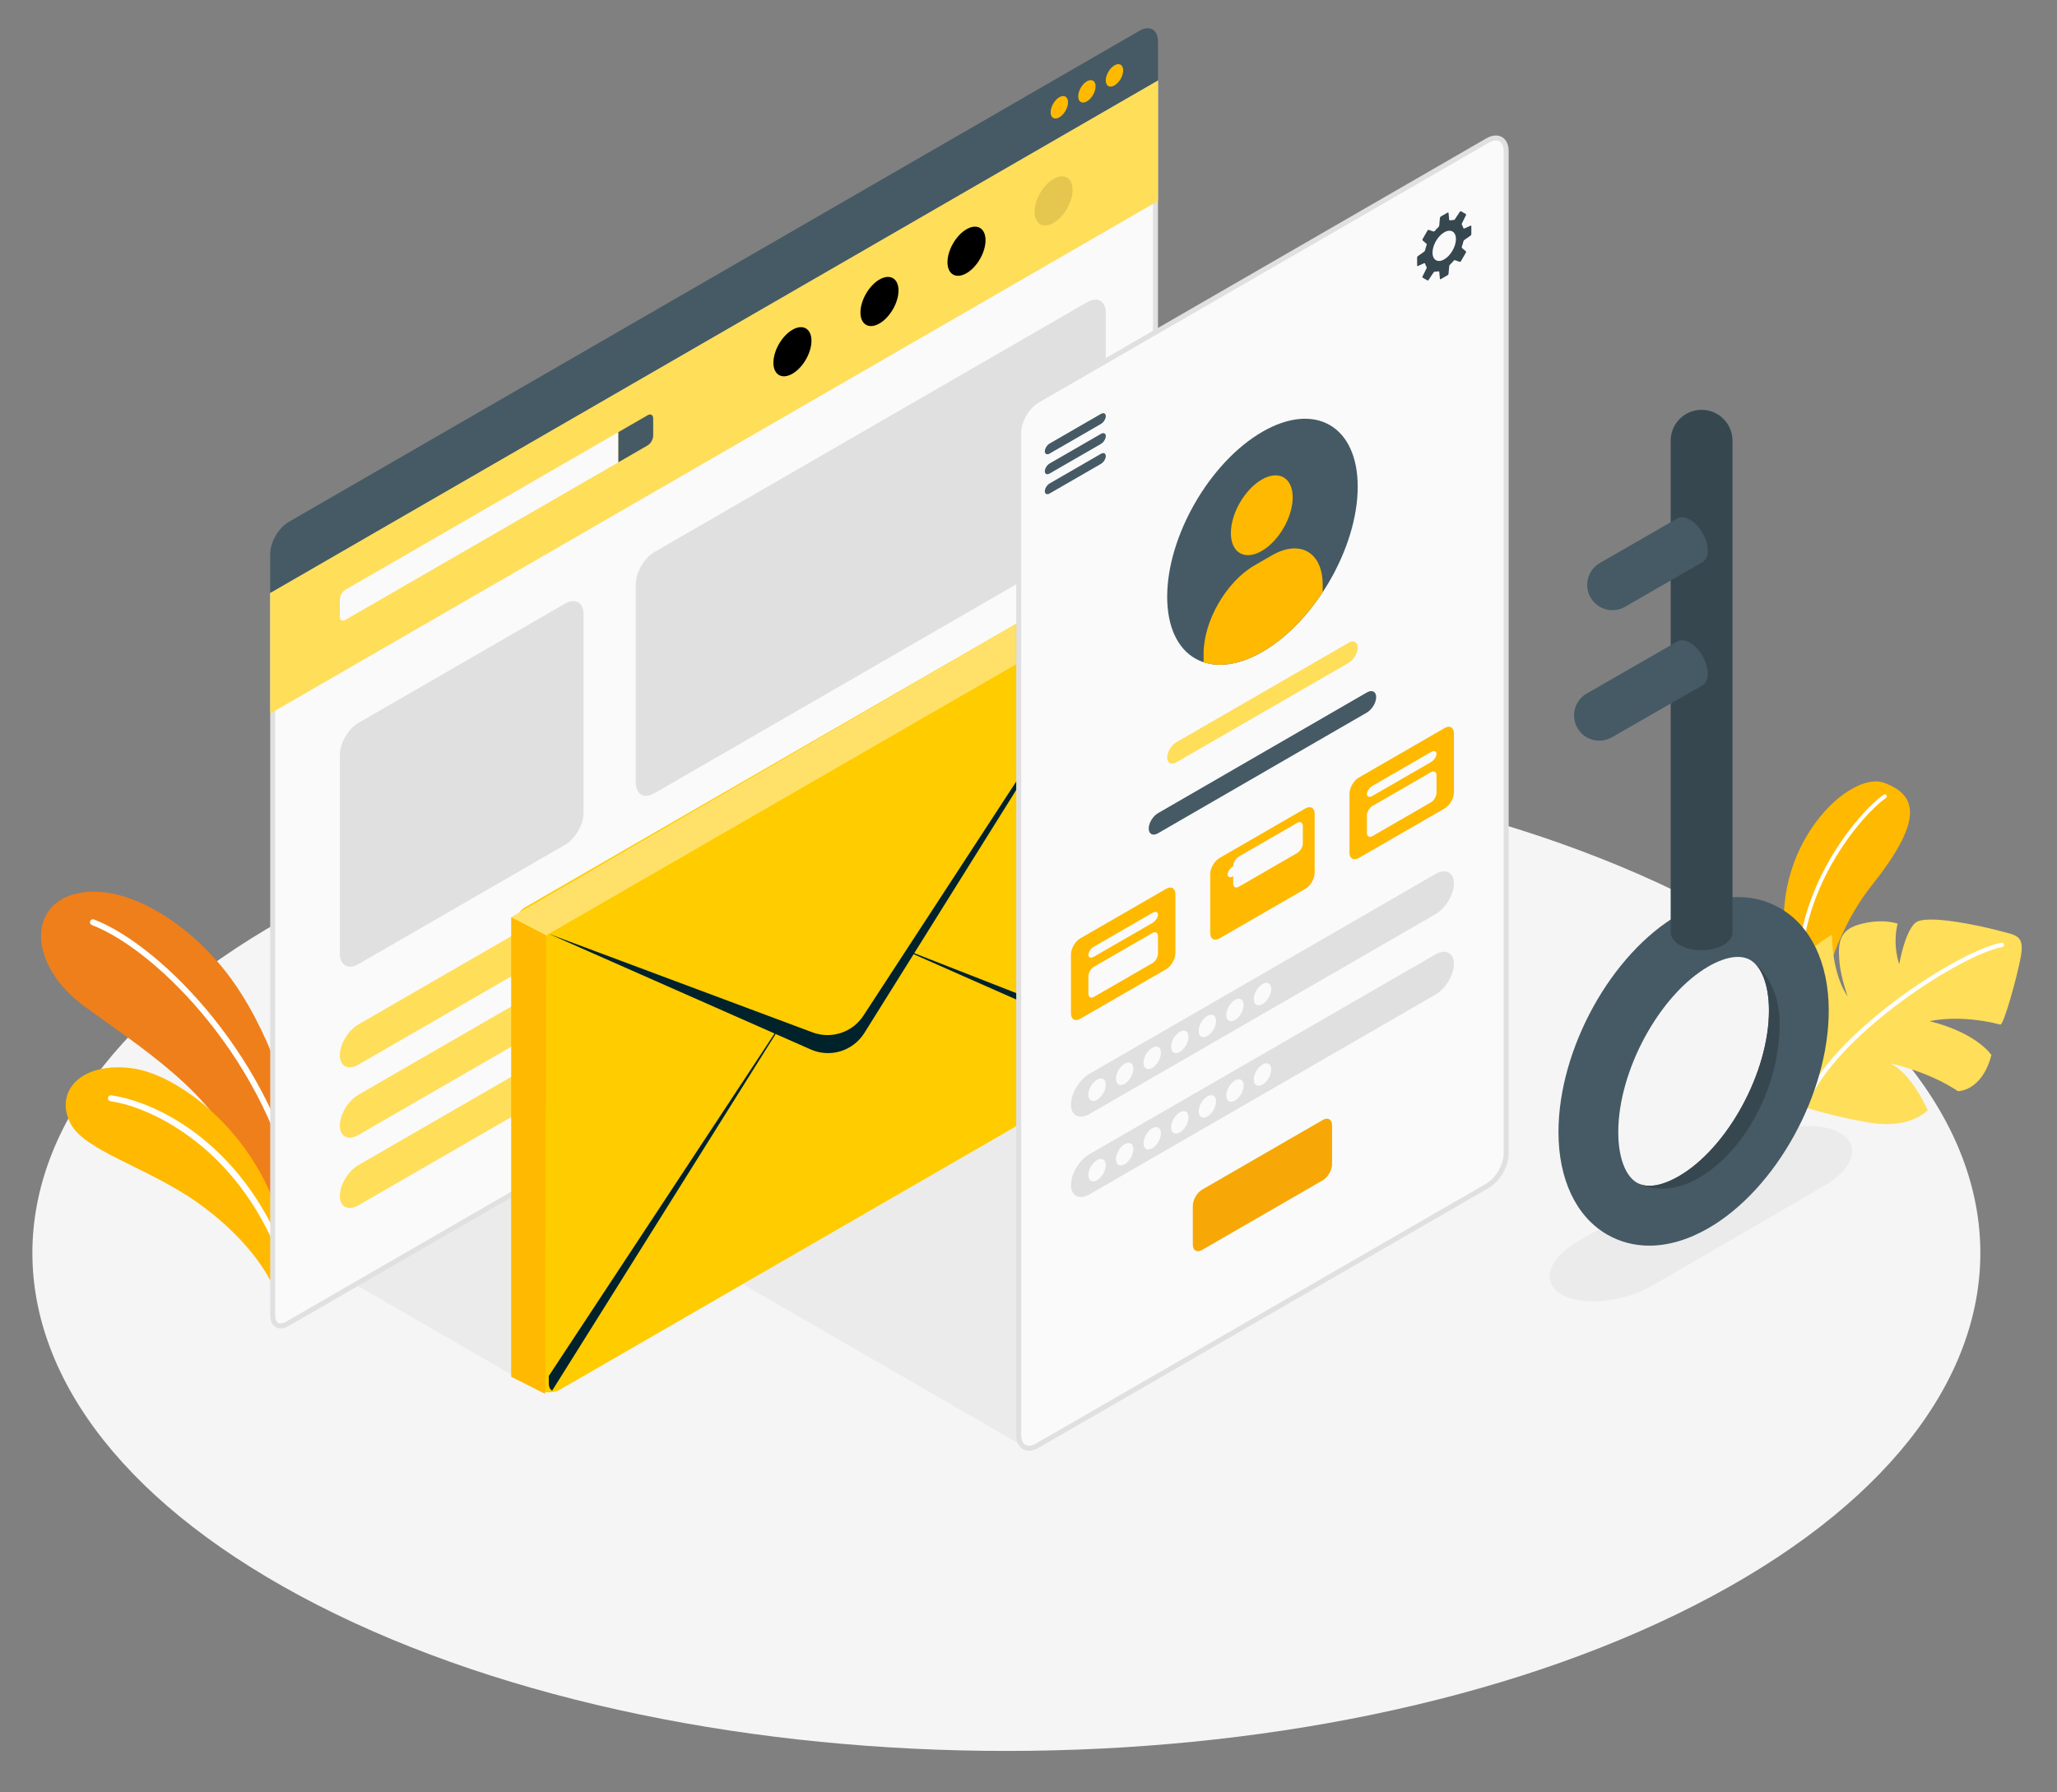 <?xml version="1.0" encoding="UTF-8"?>
<!DOCTYPE svg PUBLIC "-//W3C//DTD SVG 1.1//EN" "http://www.w3.org/Graphics/SVG/1.1/DTD/svg11.dtd">
<!-- Creator: CorelDRAW 2019 (64-Bit) -->
<svg xmlns="http://www.w3.org/2000/svg" xml:space="preserve" width="169.333mm" height="147.537mm" version="1.1" style="shape-rendering:geometricPrecision; text-rendering:geometricPrecision; image-rendering:optimizeQuality; fill-rule:evenodd; clip-rule:evenodd"
viewBox="0 0 16933.32 14753.74"
 xmlns:xlink="http://www.w3.org/1999/xlink"
 xmlns:dc="http://purl.org/dc/elements/1.1/"
 xmlns:cc="http://creativecommons.org/ns#"
 xmlns:rdf="http://www.w3.org/1999/02/22-rdf-syntax-ns#"
 xmlns:svg="http://www.w3.org/2000/svg"
 xmlns:sodipodi="http://sodipodi.sourceforge.net/DTD/sodipodi-0.dtd"
 xmlns:inkscape="http://www.inkscape.org/namespaces/inkscape"
 sodipodi:docname="emailpage.svg"
 inkscape:version="0.92.4 (5da689c313, 2019-01-14)">
 <rect x="0" y="0" width="16933.32" height="14753.74" fill="#808080" stroke="none"/>
 <defs>
  <style type="text/css">
   <![CDATA[
    .str0 {stroke:#E0E0E0;stroke-width:41.27;stroke-miterlimit:22.926}
    .fil1 {fill:none}
    .fil12 {fill:none;fill-rule:nonzero}
    .fil18 {fill:#FFB900}
    .fil17 {fill:#FFE16A}
    .fil10 {fill:black;fill-rule:nonzero}
    .fil14 {fill:#00222B;fill-rule:nonzero}
    .fil15 {fill:#37474F;fill-rule:nonzero}
    .fil9 {fill:#455A64;fill-rule:nonzero}
    .fil8 {fill:#E0E0E0;fill-rule:nonzero}
    .fil2 {fill:#EBEBEB;fill-rule:nonzero}
    .fil3 {fill:#EF7F1A;fill-rule:nonzero}
    .fil0 {fill:whitesmoke;fill-rule:nonzero}
    .fil16 {fill:#F7A806;fill-rule:nonzero}
    .fil7 {fill:#FAFAFA;fill-rule:nonzero}
    .fil5 {fill:#FFB900;fill-rule:nonzero}
    .fil13 {fill:#FFCC00;fill-rule:nonzero}
    .fil6 {fill:#FFDE59;fill-rule:nonzero}
    .fil4 {fill:white;fill-rule:nonzero}
    .fil11 {fill:black;fill-rule:nonzero;fill-opacity:0.102}
   ]]>
  </style>
      <clipPath id="id0">
       <path d="M123.46 91.11l16686.4 0 0 14583.62 -16686.4 0 0 -14583.62z"/>
      </clipPath>
      <clipPath id="id1">
       <path d="M123.46 91.11l16686.4 0 0 14583.62 -16686.4 0 0 -14583.62z"/>
      </clipPath>
       <clipPath id="id2" style="clip-rule:nonzero">
        <path d="M6366.8 1451.51l2462.71 0 0 1646.38 -2462.71 0 0 -1646.38z"/>
       </clipPath>
       <clipPath id="id3" style="clip-rule:nonzero">
        <path d="M4517.51 4880.19l4871.79 0 0 6567.56 -4871.79 0 0 -6567.56z"/>
       </clipPath>
      <clipPath id="id4" style="clip-rule:nonzero">
       <path d="M123.46 91.11l16686.4 0 0 14583.62 -16686.4 0 0 -14583.62z"/>
      </clipPath>
 </defs>
 <g id="Layer_x0020_1">
  <sodipodi:namedview pagecolor="#ffffff" bordercolor="#666666" borderopacity="1" objecttolerance="10" gridtolerance="10" guidetolerance="10" inkscape:pageopacity="0" inkscape:pageshadow="2" inkscape:window-width="1024" inkscape:window-height="705" id="namedview12" showgrid="false" inkscape:zoom="0.56851383" inkscape:cx="415.41023" inkscape:cy="327.38198" inkscape:window-x="-8" inkscape:window-y="-8" inkscape:window-maximized="1" inkscape:current-layer="g18"/>
  <g id="g18" inkscape:groupmode="layer" inkscape:label="2853457">
   <g id="g984">
    <g id="g20">
     <g>
     </g>
     <g>
     </g>
     <g style="clip-path:url(#id0)">
      <g>
       <path id="path30" class="fil0" d="M2614.96 13213.64c3131.18,1600.87 8207.83,1600.91 11338.91,0.04 3131.18,-1600.91 3131.18,-4196.43 0,-5797.3 -3131.11,-1600.91 -8207.76,-1600.91 -11338.95,-0.04 -3131.14,1600.87 -3131.14,4196.43 0.04,5797.3z" inkscape:connector-curvature="0"/>
      </g>
     </g>
     <polygon class="fil1" points="123.46,91.11 16809.86,91.11 16809.86,14674.73 123.46,14674.73 "/>
     <polygon class="fil1" points="123.46,91.11 16809.86,91.11 16809.86,14674.73 123.46,14674.73 "/>
    </g>
    <g id="g32">
     <g>
     </g>
     <g>
     </g>
     <g style="clip-path:url(#id1)">
      <g>
       <path id="path42" class="fil2" d="M12855.28 10656.14c171.59,99.06 508.85,64.98 753.29,-76.16l1408.82 -818.2c244.44,-141.15 303.18,-335.99 131.2,-435.29 -171.98,-99.27 -509.48,-65.26 -753.82,75.95l-1407.76 818.62c-244.33,141.22 -303.32,336.02 -131.73,435.08z" inkscape:connector-curvature="0"/>
       <polygon id="path46" class="fil2" points="4373.8,11410.69 2940.79,10583.35 4373.8,9755.98 " inkscape:connector-curvature="0"/>
       <polygon id="path50" class="fil2" points="8423.96,11905.68 6114.33,10571.33 8424.53,9239.59 " inkscape:connector-curvature="0"/>
      </g>
     </g>
     <polygon class="fil1" points="123.46,91.11 16809.86,91.11 16809.86,14674.73 123.46,14674.73 "/>
     <polygon class="fil1" points="123.46,91.11 16809.86,91.11 16809.86,14674.73 123.46,14674.73 "/>
    </g>
    <g id="g60">
     <path id="path62" class="fil3" d="M2435.28 9476.26c4.02,-335.17 -230.04,-1032.36 -572.63,-1471.75 -342.58,-439.38 -885.61,-764.15 -1275.68,-635.95 -363.25,119.41 -329.77,594.5 105.41,914.33 435.19,319.79 1090.26,722.8 1276.74,1268.83l397.02 671.94 69.14 -747.4z" inkscape:connector-curvature="0"/>
    </g>
    <g id="g80">
     <path id="path82" class="fil4" d="M2454.51 9935.22c-10.69,-0.99 -19.83,-8.96 -21.84,-19.97 -210.68,-1146.88 -1125.08,-2087.99 -1676.61,-2300.15 -12.59,-4.83 -18.94,-19.01 -14.08,-31.64 4.8,-12.56 18.7,-19.16 31.64,-14.08 562.05,216.19 1493.35,1172.78 1707.24,2337.02 2.44,13.3 -6.38,26.03 -19.65,28.5 -2.29,0.43 -4.51,0.5 -6.7,0.32z" inkscape:connector-curvature="0"/>
    </g>
    <g id="g84">
     <path id="path86" class="fil5" d="M2275.07 10665.55c-51.58,-189.05 -277.99,-502.74 -647.1,-764.05 -408.34,-289.07 -927.88,-425.98 -1045.32,-648.55 -141.11,-267.41 85.8,-515.69 508.14,-458.15 422.31,57.54 1159.05,643.57 1267.46,1513.84l-83.18 356.91z" inkscape:connector-curvature="0"/>
    </g>
    <g id="g88">
     <path id="path90" class="fil4" d="M2359.28 10468.82c-9.28,-0.85 -17.64,-7.02 -20.92,-16.44 -339.09,-984.43 -1082.82,-1337.45 -1428.64,-1386.59 -13.37,-1.87 -22.68,-14.29 -20.81,-27.69 1.9,-13.44 13.76,-22.75 27.69,-20.81 382.45,54.31 1121.97,414.32 1468.12,1419.14 4.37,12.77 -2.43,26.74 -15.21,31.12 -3.38,1.19 -6.87,1.58 -10.23,1.27z" inkscape:connector-curvature="0"/>
    </g>
    <g id="g92">
     <path id="path94" class="fil5" d="M14943.5 8522.25c0,0 47.02,-706.69 463.47,-1231.23 416.42,-524.58 390.85,-740.62 103.69,-846.49 -287.13,-105.87 -954.09,526.31 -805.68,1372.9 148.42,846.63 238.52,704.82 238.52,704.82z" inkscape:connector-curvature="0"/>
    </g>
    <g id="g112">
     <path id="path114" class="fil4" d="M14816.3 8118.6c-8.64,0 -15.84,-6.7 -16.4,-15.38 -48.65,-778.19 500.94,-1416.68 706.65,-1561.18 7.34,-5.22 17.64,-3.46 22.86,3.99 5.22,7.41 3.46,17.6 -3.99,22.86 -201.68,141.67 -740.55,768.06 -692.75,1532.29 0.56,9.03 -6.31,16.79 -15.38,17.39 -0.32,0.03 -0.67,0.03 -0.99,0.03z" inkscape:connector-curvature="0"/>
    </g>
    <g id="g116">
     <path id="path118" class="fil6" d="M14830.29 9105.8c0,0 250.97,86.96 573.44,138.04 322.47,51.05 464.82,-103.19 464.82,-103.19 0,0 -127,-302.44 -310.13,-387.31 0,0 310.48,63.29 559.68,229.59 0,0 196.92,3 275.31,-297.57 0,0 -116.7,-180.87 -508.14,-278.55 0,0 238.16,-59.94 581.38,27.59 25.72,10.23 135.43,-378.35 168.59,-557.64 33.16,-179.25 -38.84,-177.38 -178.61,-214.7 -139.77,-37.29 -602.65,-141.29 -690.17,-64.42 -87.49,76.87 -131.94,339.69 -131.94,339.69 0,0 -57.64,-155.08 -13.12,-333.09 0,0 -125.8,-49.18 -320.96,7.62 -159.63,46.43 -167.43,155.08 -160.2,277.85 5.29,89.75 26.92,185.38 69.11,311.71 0,0 -124.46,-159.53 -128.31,-505.32 0,0 -326.67,162.28 -382.48,486.55 -30.16,175.26 -72.92,690.21 131.73,923.15z" inkscape:connector-curvature="0"/>
    </g>
    <g id="g120">
     <path id="path122" class="fil4" d="M14891.92 9042.73c6.7,0 13.19,-3.77 16.33,-10.27 260.21,-540.63 1227.74,-1168.86 1574.27,-1236.27 9.81,-1.9 16.26,-11.43 14.36,-21.27 -1.94,-9.84 -11.54,-16.16 -21.27,-14.36 -352.28,68.55 -1335.68,706.9 -1600.02,1256.17 -4.38,9.03 -0.57,19.86 8.43,24.2 2.58,1.24 5.22,1.8 7.9,1.8z" inkscape:connector-curvature="0"/>
    </g>
    <g id="g132">
     <path id="path134" class="fil7" d="M2308.99 10915.51c-40,0 -63.92,-33.06 -63.92,-88.41l0 -5934.04 7267.05 -4195.62 0.04 5910.16c0,90.7 -63.92,201.37 -142.45,246.73l-7002.83 4043.08c-20.5,11.85 -40.53,18.1 -57.89,18.1z" inkscape:connector-curvature="0"/>
    </g>
    <g id="g136">
     <path id="path138" class="fil8" d="M9532.73 661.7l-7308.29 4219.43 0 5945.96c0,69.07 34.43,109.04 84.53,109.04 20.53,0 43.71,-6.7 68.23,-20.85l7002.82 -4043.12c84.38,-48.68 152.75,-167.15 152.75,-264.58l-0.04 -5945.88zm-41.27 71.47l0.04 5874.42c0,82.73 -60.5,187.5 -132.12,228.85l-7002.82 4043.11c-17.36,10.02 -33.83,15.31 -47.59,15.31 -39.05,0 -43.25,-47.41 -43.25,-67.77l0 -5922.12 7225.74 -4171.8z" inkscape:connector-curvature="0"/>
    </g>
    <g id="g140">
     <polygon id="path142" class="fil6" points="2224.45,4881.14 2224.45,5874 9532.66,1654.6 9532.73,661.71 " inkscape:connector-curvature="0"/>
    </g>
    <g id="g144">
     <path id="path146" class="fil7" d="M2797.6 4934.13l0 142.38c0,29.1 20.64,40.99 45.86,26.46l2246.95 -1297.27 -0.03 -248.21 -2246.95 1297.27c-25.22,14.57 -45.83,50.27 -45.83,79.37z" inkscape:connector-curvature="0"/>
    </g>
    <g id="g148">
     <path id="path150" class="fil9" d="M5331.18 3418.46c25.33,-14.64 45.83,-2.79 45.83,26.46l0 142.38c0,29.21 -20.5,64.77 -45.83,79.37l-240.77 139.03 -0.04 -248.21 240.81 -139.03z" inkscape:connector-curvature="0"/>
    </g>
    <g id="g152">
     <path id="path154" class="fil9" d="M2224.45 4561.11c0,-97.4 68.37,-215.86 152.75,-264.58l7002.74 -4043.04c84.38,-48.72 152.79,-9.24 152.79,88.19l0 320 -7308.28 4219.47 0 -320.04z" inkscape:connector-curvature="0"/>
    </g>
    <g id="g156">
     <path id="path158" class="fil5" d="M8720.48 800.38c-39.55,22.86 -71.65,78.42 -71.65,124.11 0,45.68 32.1,64.24 71.65,41.38 39.58,-22.86 71.65,-78.39 71.65,-124.11 0,-45.72 -32.07,-64.21 -71.65,-41.38z" inkscape:connector-curvature="0"/>
    </g>
    <g id="g160">
     <path id="path162" class="fil5" d="M8947.48 669.14c-39.58,22.86 -71.65,78.42 -71.65,124.14 0,45.68 32.07,64.21 71.65,41.35 39.55,-22.82 71.65,-78.39 71.65,-124.11 0,-45.72 -32.1,-64.21 -71.65,-41.38z" inkscape:connector-curvature="0"/>
    </g>
    <g id="g164">
     <path id="path166" class="fil5" d="M9174.48 537.91c-39.58,22.82 -71.65,78.42 -71.65,124.11 0,45.68 32.07,64.21 71.65,41.38 39.55,-22.86 71.61,-78.42 71.61,-124.11 0,-45.72 -32.07,-64.24 -71.61,-41.38z" inkscape:connector-curvature="0"/>
    </g>
    <g id="g168">
     <g id="g170">
     </g>
     <g id="g194">
      <g>
      </g>
      <g>
      </g>
      <g style="clip-path:url(#id2)">
       <g>
        <path id="path176" class="fil10" d="M7239.88 2301.06c-86.5,49.95 -156.6,171.41 -156.6,271.29 0,99.91 70.1,140.41 156.6,90.45 86.5,-49.92 156.63,-171.38 156.63,-271.29 0.01,-99.9 -70.13,-140.4 -156.63,-90.45z" inkscape:connector-curvature="0"/>
        <path id="path180" class="fil10" d="M6523.41 2714.73c-86.5,49.95 -156.6,171.41 -156.6,271.29 0,99.91 70.1,140.41 156.6,90.45 86.5,-49.92 156.6,-171.38 156.6,-271.29 -0.01,-99.9 -70.1,-140.4 -156.6,-90.45z" inkscape:connector-curvature="0"/>
        <path id="path184" class="fil10" d="M7956.39 1887.37c-86.5,49.95 -156.63,171.41 -156.63,271.29 0,99.91 70.13,140.41 156.63,90.49 86.5,-49.95 156.6,-171.41 156.6,-271.32 0,-99.91 -70.1,-140.41 -156.6,-90.46z" inkscape:connector-curvature="0"/>
        <path id="path188" class="fil11" d="M8672.91 1472.91c-86.5,49.95 -156.6,171.41 -156.6,271.29 0,99.91 70.1,140.41 156.6,90.45 86.5,-49.92 156.6,-171.38 156.6,-271.29 -0.01,-99.9 -70.1,-140.4 -156.6,-90.45z" inkscape:connector-curvature="0"/>
       </g>
      </g>
      <polygon class="fil12" points="6366.8,1451.51 8829.51,1451.51 8829.51,3097.89 6366.8,3097.89 "/>
      <polygon class="fil12" points="6366.8,1451.51 8829.51,1451.51 8829.51,3097.89 6366.8,3097.89 "/>
     </g>
    </g>
    <g id="g196">
     <g id="_2868133854832">
      <path id="path198" class="fil8" d="M2950.38 5951.31l1700.67 -981.89c84.38,-48.72 152.75,-9.24 152.75,88.19l0 1632.83c0,97.4 -68.37,215.86 -152.75,264.58l-1700.64 981.94c-84.35,48.72 -152.75,9.21 -152.75,-88.19l-0.04 -1632.87c0,-97.44 68.37,-215.86 152.75,-264.58l0.01 -0.01zm0 0l0 0 0 0z" inkscape:connector-curvature="0"/>
     </g>
    </g>
    <g id="g200">
     <path id="path202" class="fil8" d="M5386.61 4544.82l3563.44 -2057.47c84.35,-48.72 152.75,-9.21 152.75,88.19l0.01 1632.83c0,97.44 -68.37,215.9 -152.75,264.58l-3563.41 2057.51c-84.38,48.72 -152.75,9.21 -152.75,-88.19l-0.04 -1632.87c0,-97.44 68.37,-215.9 152.75,-264.58z" inkscape:connector-curvature="0"/>
    </g>
    <g id="g204">
     <path id="path206" class="fil6" d="M2950.4 8433.33l2703.76 -1561.04c84.35,-48.68 152.75,-14.08 152.79,77.29 0,91.37 -68.4,204.93 -152.75,253.65l-2703.8 1561.04c-84.38,48.68 -152.75,14.11 -152.75,-77.29 0,-91.37 68.37,-204.93 152.75,-253.65z" inkscape:connector-curvature="0"/>
    </g>
    <g id="g208">
     <path id="path210" class="fil6" d="M2950.4 9012.38l2703.76 -1561.01c84.35,-48.72 152.75,-14.11 152.79,77.26 0,91.37 -68.4,204.93 -152.75,253.65l-2703.8 1561.04c-84.38,48.72 -152.75,14.11 -152.75,-77.29 0,-91.37 68.37,-204.93 152.75,-253.65z" inkscape:connector-curvature="0"/>
    </g>
    <g id="g212">
     <path id="path214" class="fil6" d="M2950.4 9591.45l2703.76 -1561.04c84.35,-48.68 152.75,-14.08 152.79,77.29 0,91.37 -68.4,204.93 -152.75,253.65l-2703.8 1561.04c-84.38,48.68 -152.75,14.11 -152.75,-77.29 0,-91.37 68.37,-204.93 152.75,-253.65z" inkscape:connector-curvature="0"/>
    </g>
    <g id="g224">
     <path id="path226" class="fil13" d="M4230.63 7627.92c0,-58.46 41.03,-129.5 91.65,-158.75l4688.8 -2707.08c50.59,-29.21 132.68,-29.21 183.3,0l103.29 59.65c50.62,29.21 91.65,100.29 91.65,158.75l0.01 3594.04c0,58.21 -41.24,129.65 -91.62,158.75l-4688.8 2707.07c-50.45,29.1 -132.89,29.1 -183.34,0l-103.26 -59.62c-50.45,-29.1 -91.69,-100.54 -91.69,-158.75l0.01 -3594.06z" inkscape:connector-curvature="0"/>
    </g>
    <g id="g260">
     <g id="g262">
     </g>
     <g id="g274">
      <g>
      </g>
      <g>
      </g>
      <g style="clip-path:url(#id3)">
       <g id="_2868133849328">
        <path id="path268" class="fil14" d="M4517.52 7687.67l2171.42 811.25c154.76,57.64 328.65,0.42 418.82,-137.9l348.72 -534.21 1923.31 -2946.61 -1853.81 2966.68 1863.34 729.23c-0.46,29.49 -11.25,62.44 -28.61,91.48l-1839.92 -812.38 -405.2 648.47c-93.24,148.73 -281.41,206.83 -441.82,135.71l-288.54 -127.35 -1839.52 2935.68c-17.36,-9.07 -28.19,-29.91 -28.19,-60.25l0 -59.83 1858.72 -2819.58 -1858.72 -820.39z" inkscape:connector-curvature="0"/>
       </g>
      </g>
      <polygon class="fil12" points="4517.51,4880.19 9389.3,4880.19 9389.3,11447.75 4517.51,11447.75 "/>
      <polygon class="fil12" points="4517.51,4880.19 9389.3,4880.19 9389.3,11447.75 4517.51,11447.75 "/>
     </g>
    </g>
    <g id="g284">
     <path id="path286" class="fil7" d="M8386.32 3561.55l0 8251.58c0,97.44 68.4,136.91 152.79,88.19l3706.92 -2140.16c84.31,-48.72 152.75,-167.15 152.75,-264.58l0 -8251.58c0,-97.4 -68.44,-136.88 -152.75,-88.19l-3706.92 2140.16c-84.38,48.72 -152.79,167.18 -152.79,264.58z" inkscape:connector-curvature="0"/>
    </g>
    <g id="g288">
     <path id="path290" class="fil12 str0" d="M8386.32 3561.55l0 8251.58c0,97.44 68.4,136.91 152.79,88.19l3706.92 -2140.16c84.31,-48.72 152.75,-167.15 152.75,-264.58l0 -8251.58c0,-97.4 -68.44,-136.88 -152.75,-88.19l-3706.92 2140.16c-84.38,48.72 -152.79,167.18 -152.79,264.58z" inkscape:connector-curvature="0"/>
    </g>
    <g id="g292">
     <path id="path294" class="fil9" d="M8601.14 3715.31c0,-22.86 17.78,-51.65 39.72,-64.31l422.27 -243.7c21.95,-12.67 39.73,-4.41 39.73,18.45 -0.03,22.82 -17.81,51.61 -39.75,64.27l-422.24 243.74c-21.95,12.66 -39.73,4.37 -39.73,-18.45z" inkscape:connector-curvature="0"/>
    </g>
    <g id="g296">
     <path id="path298" class="fil9" d="M8601.14 3879.62c0,-22.82 17.78,-51.61 39.73,-64.27l422.27 -243.7c21.94,-12.67 39.72,-4.41 39.72,18.41 -0.03,22.83 -17.81,51.61 -39.75,64.28l-422.24 243.73c-21.95,12.67 -39.73,4.41 -39.73,-18.45z" inkscape:connector-curvature="0"/>
    </g>
    <g id="g300">
     <path id="path302" class="fil9" d="M8601.14 4043.95c0,-22.82 17.78,-51.65 39.72,-64.31l422.27 -243.7c21.95,-12.66 39.73,-4.37 39.73,18.45 -0.03,22.83 -17.81,51.61 -39.75,64.28l-422.24 243.73c-21.95,12.67 -39.73,4.41 -39.73,-18.45z" inkscape:connector-curvature="0"/>
    </g>
    <g id="g304">
     <g>
      <path id="path306" class="fil15" d="M11888.97 2135.25c-53.27,30.76 -96.42,5.82 -96.42,-55.67 0,-61.45 43.15,-136.24 96.42,-166.97 53.23,-30.76 96.38,-5.82 96.38,55.67 0,61.45 -43.15,136.21 -96.38,166.97l0 0zm223.13 -207.22l0 -65.9c0,-3.92 -2.89,-5.79 -6.46,-4.16l-50.83 22.89c-3.56,1.59 -7.27,-0.18 -8.43,-3.92 -2.96,-9.34 -6.77,-17.74 -11.33,-25.22 -2.08,-3.32 -2.54,-8.78 -0.77,-12.28l33.83 -68.26c1.76,-3.53 0.42,-7.97 -3,-9.95l-36.72 -21.23c-3.43,-1.94 -7.94,-0.89 -10.13,2.4l-42.19 63.46c-2.19,3.25 -7.09,5.57 -11.04,5.47 -8.75,-0.21 -17.92,0.67 -27.48,2.78 -3.81,0.85 -7.2,-1.48 -7.62,-5.36l-5.54 -55.45c-0.43,-3.92 -3.49,-5.47 -6.88,-3.5l-57.12 32.92c-3.35,1.97 -6.42,6.74 -6.77,10.65l-5.71 63.5c-0.36,3.92 -3.04,9.21 -5.93,11.85 -11.11,10.24 -21.7,21.52 -31.68,33.55 -2.54,3.04 -7.51,4.48 -11.25,3.18l-36.62 -12.77c-3.71,-1.31 -8.33,0.42 -10.3,3.81l-41.91 72.67c-2.01,3.42 -1.2,8.26 1.8,10.83l29.38 25.3c3,2.57 4.27,7.62 2.86,11.32 -5.43,14.67 -9.91,29.49 -13.19,44.24 -0.85,3.84 -4.1,8.78 -7.31,11.04l-52.14 36.72c-3.21,2.26 -5.82,7.27 -5.82,11.22l0 65.87c0,3.95 2.93,5.82 6.49,4.2l50.8 -22.9c3.56,-1.62 7.27,0.18 8.47,3.92 2.93,9.35 6.74,17.74 11.29,25.19 2.08,3.35 2.54,8.78 0.81,12.31l-33.87 68.26c-1.76,3.53 -0.42,7.97 3,9.95l36.76 21.2c3.42,1.98 7.9,0.92 10.09,-2.36l42.19 -63.46c2.19,-3.25 7.09,-5.57 11.08,-5.47 8.71,0.21 17.89,-0.67 27.45,-2.79 3.81,-0.85 7.23,1.45 7.62,5.36l5.57 55.46c0.39,3.88 3.49,5.47 6.84,3.53l57.11 -32.95c3.39,-2.01 6.42,-6.74 6.77,-10.69l5.71 -63.46c0.39,-3.95 3.07,-9.21 5.96,-11.85 11.08,-10.23 21.7,-21.52 31.68,-33.58 2.5,-3 7.48,-4.44 11.22,-3.17l36.62 12.81c3.7,1.31 8.33,-0.42 10.3,-3.81l41.95 -72.67c1.99,-3.45 1.18,-8.29 -1.79,-10.86l-29.42 -25.3c-2.96,-2.57 -4.23,-7.65 -2.86,-11.32 5.47,-14.68 9.92,-29.49 13.23,-44.24 0.85,-3.84 4.06,-8.78 7.3,-11.08l52.11 -36.68c3.21,-2.26 5.82,-7.27 5.82,-11.22z" inkscape:connector-curvature="0"/>
     </g>
    </g>
    <g id="g308">
     <g>
      <path id="path310" class="fil9" d="M10392.56 3554.34c433.11,-250.09 784.22,-47.35 784.22,452.75 0,500.17 -351.11,1108.29 -784.22,1358.41 -433.14,250.05 -784.26,47.34 -784.26,-452.83 0,-500.1 351.12,-1108.29 784.26,-1358.34l0 0.01zm0 0l0 0 0 0z" inkscape:connector-curvature="0"/>
     </g>
    </g>
    <g id="g312">
     <path id="path314" class="fil5" d="M10387.05 3947.94c140.48,-81.14 254.42,-15.38 254.42,146.9 0,162.24 -113.95,359.55 -254.42,440.69 -140.51,81.1 -254.46,15.35 -254.46,-146.9 0,-162.28 113.95,-359.59 254.46,-440.69z" inkscape:connector-curvature="0"/>
    </g>
    <g id="g316">
     <path id="path318" class="fil5" d="M10888.45 4813.12c0,-266.59 -187.18,-374.65 -418.01,-241.34l-144.29 83.33c-230.82,133.25 -418,457.41 -418,723.97l0 72.71c41.66,13.86 86.89,20.71 134.73,20.81 105.3,0.21 223.84,-34.47 349.67,-107.1 188.17,-108.66 360.79,-284.97 495.9,-490.57l0 -61.81z" inkscape:connector-curvature="0"/>
    </g>
    <g id="g320">
     <g>
      <path id="path322" class="fil6" d="M9684.66 6109.63l1415.77 -817.39c42.16,-24.34 76.38,-7.06 76.38,38.63 0,45.72 -34.22,102.48 -76.38,126.86l-1415.77 817.36c-42.16,24.38 -76.38,7.06 -76.38,-38.63 0,-45.68 34.22,-102.48 76.38,-126.82l0 -0.01zm0 0l0 0 0 0z" inkscape:connector-curvature="0"/>
     </g>
    </g>
    <g id="g324">
     <path id="path326" class="fil9" d="M9532.73 6694.26l1719.62 -993.88c42.16,-24.34 76.38,-7.06 76.38,38.63 0,45.68 -34.22,102.48 -76.38,126.86l-1719.62 993.85c-42.16,24.37 -76.38,7.09 -76.38,-38.63 0,-45.69 34.22,-102.49 76.38,-126.83z" inkscape:connector-curvature="0"/>
    </g>
    <g id="g328">
     <g>
      <path id="path330" class="fil15" d="M11298.2 6501.58l481.47 -278.02c25.33,-14.6 45.83,-7.94 45.83,14.92 0,22.82 -20.5,53.2 -45.83,67.8l-481.47 278.03c-25.33,14.6 -45.86,7.94 -45.86,-14.92 0,-22.82 20.53,-53.2 45.86,-67.8l0 -0.01zm0 0l0 0 0 0z" inkscape:connector-curvature="0"/>
     </g>
    </g>
    <g id="g332">
     <g>
      <path id="path334" class="fil5" d="M8892.63 7725.19l707.04 -408.2c42.16,-24.38 76.38,-4.62 76.38,44.1l0 485.46c0,48.72 -34.18,107.95 -76.38,132.29l-707.04 408.23c-42.16,24.34 -76.38,4.59 -76.38,-44.1l0.01 -485.49c0,-48.72 34.22,-107.95 76.38,-132.29l-0.01 0zm0 0l0 0 0 0z" inkscape:connector-curvature="0"/>
     </g>
    </g>
    <g id="g336">
     <path id="path338" class="fil7" d="M9005.39 7793.04l481.51 -278.02c25.33,-14.6 45.83,-7.94 45.83,14.92 0,22.82 -20.5,53.2 -45.83,67.84l-481.51 278.02c-25.29,14.61 -45.82,7.91 -45.82,-14.92 0,-22.86 20.53,-53.2 45.82,-67.84z" inkscape:connector-curvature="0"/>
    </g>
    <g id="g340">
     <path id="path342" class="fil7" d="M8959.57 8037.9l0 142.35c0,29.21 20.53,41.06 45.83,26.46l481.51 -278.02c25.33,-14.6 45.83,-50.16 45.83,-79.37l0.04 -142.35c0,-29.25 -20.53,-41.1 -45.83,-26.46l-481.55 278.02c-25.3,14.6 -45.83,50.13 -45.83,79.37z" inkscape:connector-curvature="0"/>
    </g>
    <g id="g344">
     <g>
      <path id="path346" class="fil5" d="M10039.02 7063.32l707.04 -408.2c42.16,-24.34 76.38,-4.62 76.38,44.1l0 485.46c0,48.72 -34.22,107.95 -76.38,132.29l-707.04 408.23c-42.19,24.34 -76.38,4.62 -76.38,-44.1l0.01 -485.49c0,-48.68 34.18,-107.95 76.38,-132.29l-0.01 0zm0 0l0 0 0 0z" inkscape:connector-curvature="0"/>
     </g>
    </g>
    <g id="g348">
     <path id="path350" class="fil7" d="M10151.78 7131.19l481.51 -278.02c25.29,-14.6 45.83,-7.94 45.83,14.92 0,22.82 -20.53,53.2 -45.83,67.84l-481.51 277.98c-25.33,14.65 -45.82,7.94 -45.82,-14.88 0,-22.86 20.49,-53.2 45.82,-67.84z" inkscape:connector-curvature="0"/>
    </g>
    <g id="g352">
     <path id="path354" class="fil7" d="M10151.78 7131.19l0 142.35c0,29.21 20.5,41.06 45.83,26.46l481.51 -278.02c25.29,-14.6 45.83,-50.16 45.83,-79.37l0 -142.38c0.04,-29.21 -20.5,-41.06 -45.83,-26.46l-481.51 278.04c-25.33,14.61 -45.83,50.13 -45.83,79.38z" inkscape:connector-curvature="0"/>
    </g>
    <g id="g356">
     <g>
      <path id="path358" class="fil5" d="M11185.41 6401.43l707.04 -408.2c42.16,-24.38 76.38,-4.62 76.38,44.1l0 485.46c0,48.72 -34.18,107.95 -76.38,132.29l-707.04 408.23c-42.16,24.34 -76.38,4.62 -76.38,-44.1l0.01 -485.49c0,-48.72 34.22,-107.95 76.38,-132.29l-0.01 0zm0 0l0 0 0 0z" inkscape:connector-curvature="0"/>
     </g>
    </g>
    <g id="g360">
     <path id="path362" class="fil7" d="M11298.17 6469.3l481.51 -278.02c25.33,-14.6 45.83,-7.94 45.83,14.92 0,22.82 -20.5,53.2 -45.83,67.8l-481.51 278.03c-25.29,14.6 -45.83,7.94 -45.83,-14.89 0,-22.86 20.53,-53.23 45.83,-67.84z" inkscape:connector-curvature="0"/>
    </g>
    <g id="g364">
     <path id="path366" class="fil7" d="M11252.35 6714.14l0 142.35c0,29.24 20.53,41.1 45.83,26.46l481.51 -278.02c25.33,-14.6 45.83,-50.13 45.83,-79.37l0.04 -142.35c0,-29.25 -20.53,-41.06 -45.83,-26.46l-481.55 278.02c-25.3,14.6 -45.83,50.16 -45.83,79.37z" inkscape:connector-curvature="0"/>
    </g>
    <g id="g368">
     <path id="path370" class="fil8" d="M8969.01 8839.37l2847.06 -1643.77c84.38,-48.72 152.79,-14.11 152.79,77.29 0,91.37 -68.4,204.93 -152.79,253.65l-2847.06 1643.77c-84.38,48.68 -152.75,14.11 -152.75,-77.29 0,-91.37 68.37,-204.96 152.75,-253.65z" inkscape:connector-curvature="0"/>
    </g>
    <g id="g372">
     <path id="path374" class="fil8" d="M8969.01 9501.24l2847.06 -1643.77c84.38,-48.72 152.79,-14.11 152.79,77.29 0,91.37 -68.4,204.93 -152.79,253.65l-2847.06 1643.77c-84.38,48.68 -152.75,14.11 -152.75,-77.29 0,-91.37 68.37,-204.96 152.75,-253.65z" inkscape:connector-curvature="0"/>
    </g>
    <g id="g376">
     <g>
      <path id="path378" class="fil16" d="M9895.74 9793.54l993.6 -573.69c42.19,-24.34 76.38,-4.62 76.38,44.1l0.03 320.04c0,48.68 -34.22,107.91 -76.38,132.29l-993.63 573.66c-42.16,24.38 -76.38,4.62 -76.38,-44.1l0 -320c0,-48.72 34.18,-107.95 76.38,-132.29l0 -0.01zm0 0l0 0 0 0z" inkscape:connector-curvature="0"/>
     </g>
    </g>
    <g id="g380">
     <path id="path382" class="fil7" d="M9031.19 8887.98c-39.55,22.82 -71.65,78.42 -71.65,124.11 0,45.68 32.1,64.21 71.65,41.38 39.58,-22.86 71.65,-78.42 71.65,-124.11 0,-45.72 -32.06,-64.24 -71.65,-41.38z" inkscape:connector-curvature="0"/>
    </g>
    <g id="g384">
     <path id="path386" class="fil7" d="M9258.19 8756.74c-39.58,22.82 -71.65,78.42 -71.65,124.11 0,45.68 32.07,64.24 71.65,41.38 39.55,-22.86 71.65,-78.42 71.65,-124.11 0,-45.72 -32.1,-64.24 -71.65,-41.38z" inkscape:connector-curvature="0"/>
    </g>
    <g id="g388">
     <path id="path390" class="fil7" d="M9485.19 8625.5c-39.58,22.82 -71.65,78.42 -71.65,124.11 0,45.68 32.07,64.24 71.65,41.38 39.55,-22.86 71.61,-78.42 71.61,-124.11 0,-45.72 -32.06,-64.21 -71.61,-41.38z" inkscape:connector-curvature="0"/>
    </g>
    <g id="g392">
     <path id="path394" class="fil7" d="M9712.15 8494.26c-39.55,22.86 -71.65,78.42 -71.65,124.14 0,45.65 32.1,64.21 71.65,41.35 39.58,-22.86 71.65,-78.39 71.65,-124.11 0,-45.72 -32.06,-64.21 -71.65,-41.38z" inkscape:connector-curvature="0"/>
    </g>
    <g id="g396">
     <path id="path398" class="fil7" d="M9939.15 8363.02c-39.58,22.86 -71.65,78.42 -71.65,124.14 0,45.68 32.07,64.21 71.65,41.35 39.55,-22.82 71.65,-78.39 71.65,-124.11 0,-45.69 -32.1,-64.21 -71.65,-41.38z" inkscape:connector-curvature="0"/>
    </g>
    <g id="g400">
     <path id="path402" class="fil7" d="M10166.15 8231.79c-39.58,22.82 -71.65,78.42 -71.65,124.11 0,45.68 32.07,64.21 71.65,41.38 39.55,-22.86 71.61,-78.42 71.61,-124.11 0,-45.72 -32.07,-64.24 -71.61,-41.38z" inkscape:connector-curvature="0"/>
    </g>
    <g id="g404">
     <path id="path406" class="fil7" d="M10393.11 8100.55c-39.55,22.82 -71.61,78.42 -71.61,124.11 0,45.68 32.07,64.21 71.61,41.38 39.58,-22.86 71.65,-78.42 71.65,-124.11 0,-45.72 -32.07,-64.24 -71.65,-41.38z" inkscape:connector-curvature="0"/>
    </g>
    <g id="g408">
     <path id="path410" class="fil7" d="M9031.19 9550.58c-39.55,22.82 -71.65,78.42 -71.65,124.11 0,45.68 32.1,64.24 71.65,41.38 39.58,-22.86 71.65,-78.42 71.65,-124.11 0,-45.72 -32.06,-64.24 -71.65,-41.38z" inkscape:connector-curvature="0"/>
    </g>
    <g id="g412">
     <path id="path414" class="fil7" d="M9258.19 9419.33c-39.58,22.82 -71.65,78.42 -71.65,124.11 0,45.68 32.07,64.24 71.65,41.38 39.55,-22.86 71.65,-78.42 71.65,-124.11 0,-45.72 -32.1,-64.2 -71.65,-41.38z" inkscape:connector-curvature="0"/>
    </g>
    <g id="g416">
     <path id="path418" class="fil7" d="M9485.19 9288.09c-39.58,22.82 -71.65,78.42 -71.65,124.11 0,45.68 32.07,64.24 71.65,41.38 39.55,-22.86 71.61,-78.42 71.61,-124.11 0,-45.72 -32.06,-64.2 -71.61,-41.38z" inkscape:connector-curvature="0"/>
    </g>
    <g id="g420">
     <path id="path422" class="fil7" d="M9712.15 9156.85c-39.55,22.82 -71.65,78.42 -71.65,124.11 0,45.68 32.1,64.24 71.65,41.38 39.58,-22.86 71.65,-78.42 71.65,-124.11 0,-45.68 -32.06,-64.2 -71.65,-41.38z" inkscape:connector-curvature="0"/>
    </g>
    <g id="g424">
     <path id="path426" class="fil7" d="M9939.15 9025.61c-39.58,22.86 -71.65,78.42 -71.65,124.14 0,45.68 32.07,64.21 71.65,41.35 39.55,-22.82 71.65,-78.39 71.65,-124.11 0,-45.68 -32.1,-64.2 -71.65,-41.38z" inkscape:connector-curvature="0"/>
    </g>
    <g id="g428">
     <path id="path430" class="fil7" d="M10166.15 8894.37c-39.58,22.86 -71.65,78.42 -71.65,124.14 0,45.68 32.07,64.21 71.65,41.35 39.55,-22.82 71.61,-78.39 71.61,-124.11 0,-45.68 -32.07,-64.2 -71.61,-41.38z" inkscape:connector-curvature="0"/>
    </g>
    <g id="g432">
     <path id="path434" class="fil7" d="M10393.11 8763.15c-39.55,22.82 -71.61,78.42 -71.61,124.11 0,45.68 32.07,64.21 71.61,41.38 39.58,-22.86 71.65,-78.42 71.65,-124.11 0,-45.72 -32.07,-64.24 -71.65,-41.38z" inkscape:connector-curvature="0"/>
    </g>
    <g id="g436">
     <g>
     </g>
     <g>
     </g>
     <g style="clip-path:url(#id4)">
      <g>
       <path id="path446" class="fil9" d="M14305.74 7877.47c-88.97,0 -182.99,44.7 -240.81,78.07 -402.91,232.62 -743.3,857.43 -743.3,1364.4 0,205.18 57.54,360.93 153.95,416.56 109.71,63.36 262.15,-5.79 343.25,-52.56 402.91,-232.66 743.3,-857.46 743.3,-1364.4 0,-205.21 -57.54,-360.93 -153.95,-416.6 -31.5,-18.17 -66.56,-25.47 -102.44,-25.47l0 0zm-728.87 2377.15c-123.75,0 -241.12,-30.52 -347.42,-91.86 -254.21,-146.79 -400.01,-453.99 -400.01,-842.82 0,-683.79 434.62,-1470.34 989.4,-1790.66 298.73,-172.4 595.38,-191.17 835.45,-52.56 254.25,146.79 400.05,453.99 400.05,842.82 0,683.79 -434.62,1470.31 -989.4,1790.63 -166.48,96.1 -332.28,144.46 -488.07,144.46l0 -0.01zm0 0l0 0 0 0z" inkscape:connector-curvature="0"/>
       <path id="path450" class="fil15" d="M14650.18 8429.01c0,-384.03 -241.97,-526.06 -241.97,-526.06 96.38,55.67 153.92,211.38 153.92,416.6 0,506.94 -340.4,1131.75 -743.27,1364.4 -81.1,46.74 -233.57,115.89 -343.29,52.56 0,0 204.19,126.72 486.27,-27.16 408.45,-222.78 688.34,-773.36 688.34,-1280.34z" inkscape:connector-curvature="0"/>
       <path id="path454" class="fil15" d="M14262.02 3628.2c0,-140.55 -113.91,-254.46 -254.46,-254.46 -140.51,0 -254.46,113.91 -254.46,254.46l0 0.67 0 4046.64c0,37.61 24.84,75.21 74.54,103.89 99.34,57.36 260.46,57.36 359.87,0 49.67,-28.68 74.51,-66.29 74.51,-103.89l0 -4046.64 -0.03 0c0,-0.21 0.03,-0.46 0.03,-0.67z" inkscape:connector-curvature="0"/>
       <path id="path458" class="fil9" d="M14058.76 4532.45c0,-93.73 -65.79,-207.68 -146.93,-254.53 -41.27,-23.85 -78.46,-25.51 -105.16,-9.28l-0.11 -0.21 -627.87 361.74 -15.21 9.03c-2.15,1.09 -4.34,2.19 -6.14,3.63 -10.83,7.23 -20.95,15.56 -30.02,24.59 -37.99,37.64 -61.49,90.06 -61.49,147.6 0,78.88 43.78,147.6 108.16,183.06 29.67,15.91 63.29,24.94 99.45,24.94 35.84,0 69.85,-9.03 99.13,-24.94 3.99,-2.19 7.94,-4.73 11.96,-6.88l631.86 -363.93 -0.11 -0.14c26.22,-15.48 42.48,-48.18 42.48,-94.68z" inkscape:connector-curvature="0"/>
       <path id="path462" class="fil9" d="M14058.76 5545.82c0,-93.73 -65.79,-207.68 -146.93,-254.53 -41.27,-23.85 -78.46,-25.51 -105.16,-9.28l-0.11 -0.21 -735.89 422.59 -15.17 9.07c-2.19,1.09 -4.34,2.15 -6.17,3.6 -10.87,7.27 -20.99,15.56 -30.02,24.62 -37.99,37.61 -61.49,90.06 -61.49,147.57 0,78.88 43.74,147.6 108.13,183.06 29.67,15.91 63.32,24.98 99.52,24.98 35.81,0 69.81,-9.07 99.1,-24.98 4.02,-2.15 7.97,-4.69 11.96,-6.88l739.88 -424.78 -0.11 -0.14c26.2,-15.52 42.46,-48.19 42.46,-94.69z" inkscape:connector-curvature="0"/>
      </g>
     </g>
     <polygon class="fil12" points="123.46,91.11 16809.86,91.11 16809.86,14674.73 123.46,14674.73 "/>
     <polygon class="fil12" points="123.46,91.11 16809.86,91.11 16809.86,14674.73 123.46,14674.73 "/>
    </g>
   </g>
  </g>
  <g>
   <polygon class="fil17" points="8363.82,5469 8363.82,5135.79 4207.99,7550.66 4495.01,7700.66 "/>
   <polygon class="fil18" points="4495.01,7700.66 4207.99,7550.66 4207.99,11333.94 4487.83,11475.06 "/>
  </g>
 </g>
</svg>
